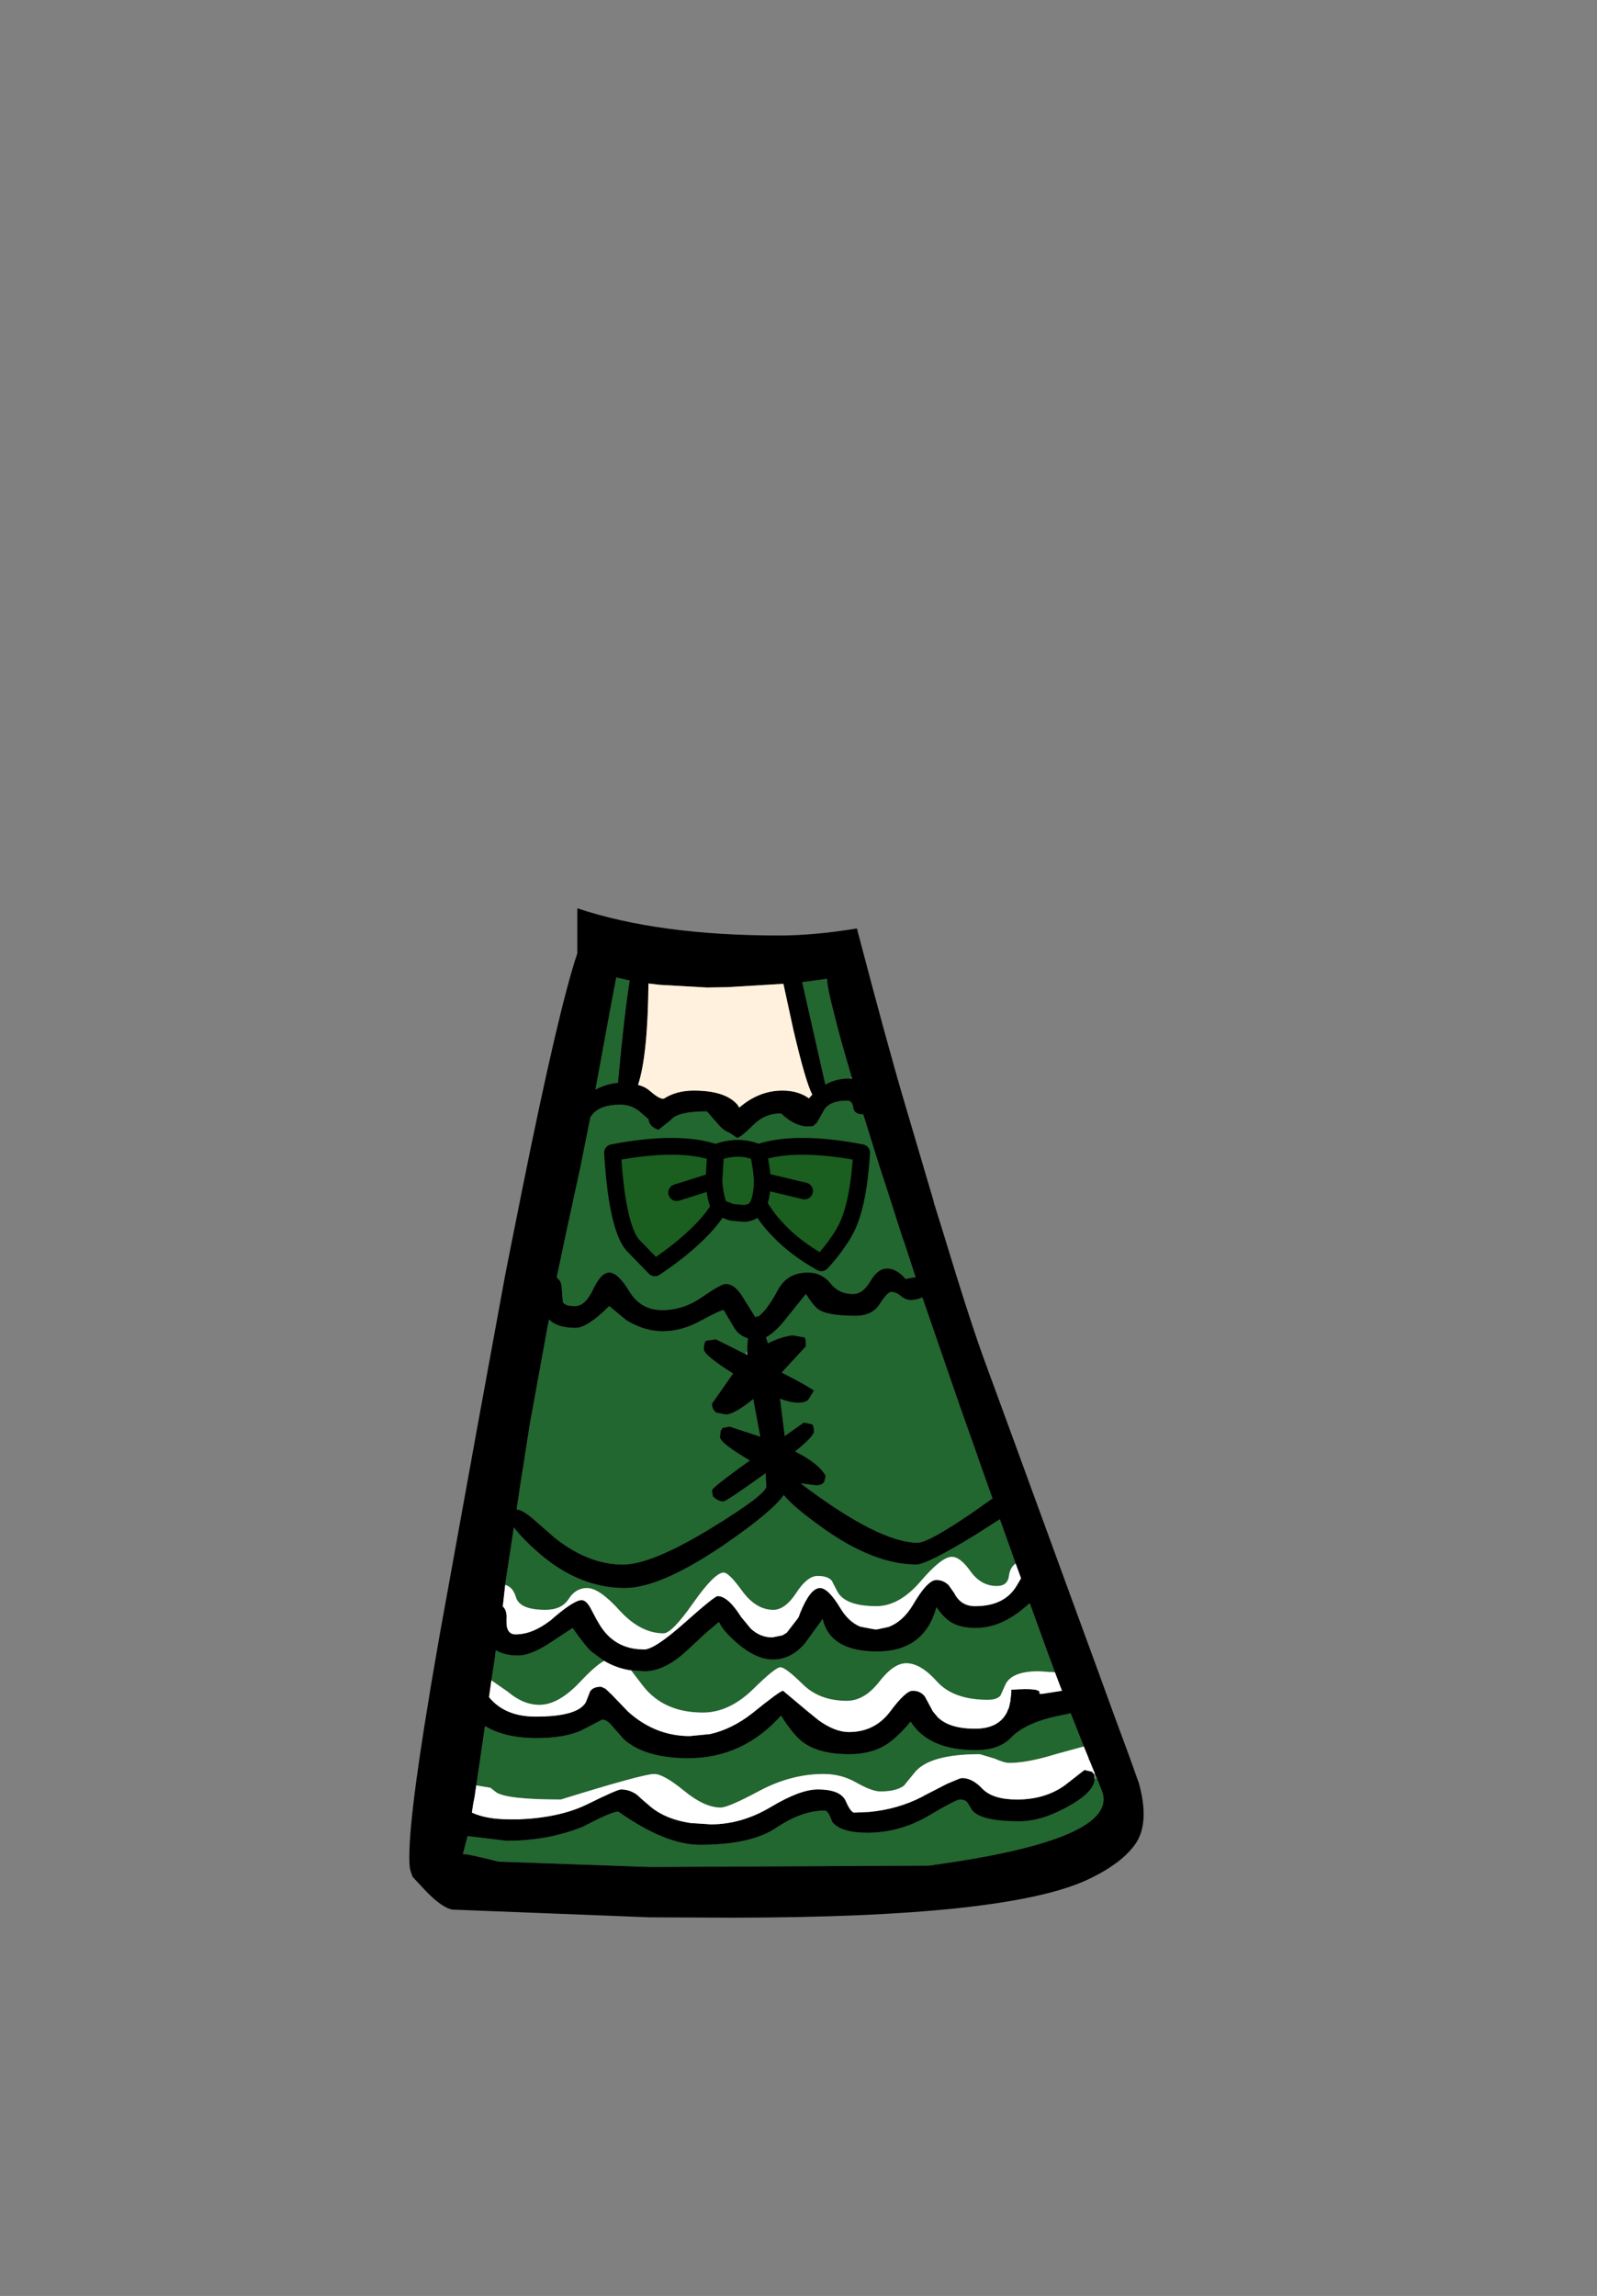 <?xml version="1.0" encoding="UTF-8" standalone="no"?>
<svg xmlns:xlink="http://www.w3.org/1999/xlink" height="342.0px" width="237.9px" xmlns="http://www.w3.org/2000/svg">
  <rect width="100%" height="100%" fill="#808080" stroke="none"/>
  <g transform="matrix(1, 0, 0, 1, 118.05, 273.9)">
    <use height="150.35" transform="matrix(1.0, 0.0, 0.0, 1.0, -57.05, -138.6)" width="109.35" xlink:href="#shape0"/>
  </g>
  <defs>
    <g id="shape0" transform="matrix(1, 0, 0, 1, 57.05, 138.6)">
      <path d="M8.45 -113.25 Q6.5 -113.25 4.9 -112.35 L1.45 -127.6 5.15 -128.1 5.15 -128.05 Q5.2 -126.75 6.15 -123.1 7.05 -119.4 8.85 -113.35 L8.45 -113.25 M-18.0 -107.2 Q-16.9 -108.35 -12.75 -108.35 L-11.25 -106.65 Q-10.35 -105.5 -9.35 -105.15 L-8.25 -104.4 Q-7.65 -104.5 -5.8 -106.35 -4.1 -108.05 -1.7 -108.05 0.35 -106.1 2.3 -106.1 L2.8 -106.15 2.9 -106.1 3.1 -106.2 3.6 -106.6 4.35 -107.9 4.7 -108.55 Q5.55 -109.95 8.15 -109.95 8.95 -109.95 9.05 -108.9 9.2 -107.9 10.55 -107.9 L12.7 -101.0 13.0 -100.05 14.0 -97.0 16.4 -89.5 16.6 -89.0 18.25 -83.95 18.3 -83.65 16.85 -83.4 Q15.5 -84.95 14.1 -84.95 12.7 -84.95 11.6 -83.05 10.5 -81.15 9.0 -81.15 6.9 -81.15 5.65 -82.75 4.35 -84.35 2.3 -84.35 -0.75 -84.35 -2.15 -81.8 -3.8 -78.7 -5.15 -77.75 L-5.25 -77.9 -5.5 -77.65 -7.25 -80.45 Q-8.5 -82.65 -9.95 -82.65 -10.65 -82.65 -13.45 -80.7 -16.25 -78.75 -19.4 -78.75 -22.6 -78.75 -24.3 -81.55 -26.0 -84.35 -27.3 -84.35 -28.5 -84.35 -29.7 -81.85 -30.85 -79.35 -32.4 -79.35 -33.9 -79.35 -34.2 -79.95 L-34.4 -82.4 Q-34.55 -83.25 -35.1 -83.55 L-35.05 -83.95 -33.6 -90.8 -31.5 -100.45 -31.5 -100.5 -30.1 -107.5 -29.75 -107.95 Q-28.55 -109.35 -25.65 -109.35 -23.75 -109.35 -22.4 -108.0 L-21.45 -107.2 Q-21.35 -106.05 -19.95 -105.6 L-18.2 -107.0 -18.15 -107.0 -18.0 -107.2 M1.7 -74.7 L0.0 -75.0 Q-1.85 -74.75 -3.65 -73.8 L-3.95 -74.7 Q-2.7 -75.35 -1.3 -77.05 L2.0 -81.15 Q3.0 -79.55 3.8 -78.9 5.15 -77.9 9.35 -77.9 11.9 -77.9 13.0 -79.65 14.15 -81.45 14.7 -81.45 15.45 -81.45 16.15 -80.85 16.85 -80.25 17.6 -80.25 18.5 -80.25 19.35 -80.65 L24.85 -64.7 26.05 -61.3 27.35 -57.65 27.6 -56.9 29.8 -50.7 26.9 -48.65 Q20.25 -44.1 18.65 -44.1 12.9 -44.1 1.2 -52.95 L3.5 -52.65 Q4.45 -52.65 4.75 -53.2 L4.95 -54.05 Q3.95 -55.9 0.4 -57.7 3.2 -59.95 3.2 -60.65 3.2 -61.6 2.9 -61.75 L1.7 -62.0 -1.15 -60.0 -1.85 -65.55 Q-0.25 -64.95 0.8 -64.95 2.0 -64.95 2.4 -65.45 L3.2 -66.75 Q2.4 -67.4 -1.6 -69.45 L2.0 -73.35 Q2.0 -74.85 1.7 -74.7 M-42.8 -37.85 L-41.5 -46.4 Q-40.3 -44.75 -37.65 -42.45 -31.7 -37.35 -24.95 -37.35 -19.6 -37.35 -9.95 -43.95 -2.95 -48.8 -1.3 -51.2 0.15 -49.4 4.65 -46.2 12.2 -40.85 18.45 -40.85 20.05 -40.85 27.3 -45.3 L30.9 -47.6 33.25 -41.0 Q32.4 -40.4 32.25 -39.15 32.05 -37.65 30.45 -37.65 28.1 -37.65 26.55 -39.8 25.0 -42.0 23.75 -42.0 22.2 -42.0 19.05 -38.3 15.9 -34.65 12.5 -34.65 7.8 -34.65 6.65 -36.9 L5.85 -38.45 Q5.25 -39.15 3.75 -39.15 2.2 -39.15 0.55 -36.6 -1.1 -34.1 -2.85 -34.1 -5.4 -34.1 -7.45 -36.85 -9.45 -39.65 -10.25 -39.65 -11.6 -39.65 -14.8 -35.1 -17.95 -30.6 -19.2 -30.6 -22.6 -30.6 -25.7 -33.95 -28.75 -37.35 -30.6 -37.35 -32.3 -37.35 -33.35 -35.7 -34.4 -34.1 -36.8 -34.1 -40.65 -34.1 -41.2 -36.0 -41.65 -37.5 -42.75 -37.8 L-42.8 -37.85 M-24.05 -25.1 L-22.05 -24.95 Q-19.05 -24.95 -15.75 -28.0 L-15.7 -28.05 -12.9 -30.65 -10.95 -32.3 Q-10.4 -31.0 -8.2 -29.1 -5.4 -26.7 -2.9 -26.7 -0.2 -26.7 1.85 -29.1 L4.5 -32.75 Q5.6 -27.9 12.6 -27.9 19.65 -27.9 21.45 -34.5 22.1 -33.5 22.9 -32.8 24.4 -31.4 27.3 -31.4 31.05 -31.4 34.65 -34.5 L35.35 -35.1 38.25 -27.1 38.65 -26.05 39.1 -24.8 36.65 -24.95 Q32.5 -24.95 31.65 -22.8 L31.0 -21.35 Q30.5 -20.7 29.1 -20.7 24.0 -20.7 21.55 -23.4 19.1 -26.15 16.95 -26.15 15.05 -26.15 12.9 -23.35 10.7 -20.55 8.1 -20.55 4.0 -20.55 1.5 -23.05 -1.05 -25.55 -1.8 -25.55 -2.55 -25.55 -6.0 -22.15 -9.5 -18.8 -13.35 -18.8 -19.15 -18.8 -22.25 -22.75 L-24.05 -25.1 M-44.85 -23.6 L-44.35 -26.8 -44.2 -28.1 Q-42.95 -27.3 -40.85 -27.3 -39.15 -27.3 -36.55 -28.9 L-32.75 -31.4 Q-30.75 -28.55 -29.85 -27.8 L-28.05 -26.5 Q-29.3 -25.85 -31.65 -23.35 -34.85 -19.95 -37.7 -19.95 -40.1 -19.95 -42.4 -21.9 L-44.85 -23.6 M-47.1 -7.95 L-45.8 -16.8 Q-42.85 -15.0 -38.15 -15.0 -33.55 -15.0 -31.05 -16.35 L-28.35 -17.75 Q-27.65 -17.75 -26.9 -16.85 L-25.15 -14.85 Q-22.0 -12.0 -15.5 -12.0 -7.4 -12.0 -1.7 -18.35 -0.3 -16.1 1.0 -14.85 3.4 -12.6 8.45 -12.6 12.4 -12.6 14.9 -14.7 16.25 -15.8 17.6 -17.45 20.3 -13.2 27.3 -13.2 30.8 -13.2 32.6 -15.1 34.85 -17.45 40.55 -18.5 L41.45 -18.7 43.4 -13.75 39.2 -12.6 Q35.0 -11.3 32.3 -11.3 31.55 -11.3 30.1 -11.95 L27.9 -12.6 Q20.3 -12.6 18.15 -9.8 L16.6 -7.9 Q15.45 -7.05 13.1 -7.05 11.85 -7.05 9.55 -8.35 7.3 -9.65 4.65 -9.65 -0.2 -9.65 -4.9 -7.15 -9.55 -4.65 -10.7 -4.65 -13.1 -4.65 -16.15 -7.15 -19.2 -9.65 -20.6 -9.65 -22.25 -9.65 -34.5 -5.85 -42.45 -5.85 -44.1 -6.9 L-45.0 -7.6 -47.1 -7.95 M45.35 -9.0 L46.05 -7.25 Q49.1 0.1 20.3 4.0 L-21.25 4.2 -43.8 3.4 Q-48.7 2.15 -49.1 2.3 L-48.4 -0.4 -42.6 0.3 Q-36.3 0.3 -31.1 -1.85 -26.95 -4.05 -25.95 -4.05 -18.9 0.9 -13.8 0.9 -6.15 0.9 -2.4 -1.65 1.4 -4.2 4.8 -4.2 5.35 -4.2 5.9 -2.55 7.15 -0.9 11.15 -0.9 15.9 -0.9 20.15 -3.35 24.35 -5.85 24.95 -5.85 25.75 -5.85 26.1 -5.35 L26.8 -4.2 Q28.2 -2.6 33.8 -2.6 37.1 -2.6 41.05 -4.8 45.0 -7.0 45.0 -8.9 L45.35 -9.0 M-26.25 -128.3 L-24.25 -127.85 Q-25.05 -122.9 -26.0 -112.6 -27.6 -112.5 -29.35 -111.6 L-27.1 -123.8 -26.25 -128.3 M-7.0 -72.2 L-11.4 -74.4 -12.85 -74.2 Q-13.2 -73.95 -13.2 -72.9 -13.2 -72.05 -8.85 -69.3 L-12.0 -64.8 Q-12.0 -64.05 -11.4 -63.5 L-9.95 -63.2 Q-8.65 -63.2 -5.85 -65.5 L-5.3 -62.6 -4.8 -59.9 -9.35 -61.4 -10.4 -61.2 -10.7 -60.75 -10.8 -59.85 Q-10.8 -58.95 -6.35 -56.35 -12.0 -52.3 -12.0 -51.9 L-11.85 -51.0 Q-11.1 -50.25 -10.25 -50.25 -9.85 -50.25 -4.0 -54.45 L-3.9 -52.5 Q-3.9 -51.3 -12.15 -46.25 -21.0 -40.85 -25.25 -40.85 -30.5 -40.85 -35.55 -44.95 L-38.75 -47.75 Q-40.3 -49.05 -41.1 -49.05 L-40.25 -54.65 -40.15 -55.2 -39.2 -61.3 -39.0 -62.5 -38.8 -63.55 -36.45 -76.45 -36.25 -77.35 Q-35.05 -76.1 -32.3 -76.1 -30.55 -76.1 -27.3 -79.35 L-24.75 -77.25 Q-22.05 -75.6 -19.35 -75.6 -16.45 -75.6 -13.6 -77.2 -10.75 -78.75 -10.25 -78.75 L-8.65 -76.05 Q-7.95 -74.95 -6.65 -74.55 L-6.75 -72.75 -7.0 -72.2" fill="#21672f" fill-rule="evenodd" stroke="none"/>
      <path d="M8.85 -113.35 Q7.05 -119.4 6.15 -123.1 5.2 -126.75 5.15 -128.05 L5.15 -128.1 1.45 -127.6 4.9 -112.35 Q6.5 -113.25 8.45 -113.25 L8.9 -113.2 8.85 -113.35 M18.25 -83.95 L16.6 -89.0 16.4 -89.5 14.0 -97.0 13.0 -100.05 12.7 -101.0 10.55 -107.9 Q9.2 -107.9 9.05 -108.9 8.95 -109.95 8.15 -109.95 5.55 -109.95 4.7 -108.55 L4.35 -107.9 3.6 -106.6 3.1 -106.2 2.9 -106.1 2.8 -106.15 2.3 -106.1 Q0.35 -106.1 -1.7 -108.05 -4.1 -108.05 -5.8 -106.35 -7.65 -104.5 -8.25 -104.4 L-9.35 -105.15 Q-10.35 -105.5 -11.25 -106.65 L-12.75 -108.35 Q-16.9 -108.35 -18.0 -107.2 L-18.15 -107.05 -18.15 -107.0 -18.2 -107.0 -19.95 -105.6 Q-21.35 -106.05 -21.45 -107.2 L-22.4 -108.0 Q-23.75 -109.35 -25.65 -109.35 -28.55 -109.35 -29.75 -107.95 L-30.1 -107.5 -31.5 -100.5 -31.5 -100.45 -33.6 -90.8 -35.05 -83.95 -35.1 -83.55 Q-34.55 -83.25 -34.4 -82.4 L-34.2 -79.95 Q-33.9 -79.35 -32.4 -79.35 -30.85 -79.35 -29.7 -81.85 -28.5 -84.35 -27.3 -84.35 -26.0 -84.35 -24.3 -81.55 -22.6 -78.75 -19.4 -78.75 -16.25 -78.75 -13.45 -80.7 -10.65 -82.65 -9.95 -82.65 -8.5 -82.65 -7.25 -80.45 L-5.5 -77.65 -5.25 -77.9 -5.15 -77.75 Q-3.8 -78.7 -2.15 -81.8 -0.75 -84.35 2.3 -84.35 4.35 -84.35 5.65 -82.75 6.9 -81.15 9.0 -81.15 10.5 -81.15 11.6 -83.05 12.7 -84.95 14.1 -84.95 15.5 -84.95 16.85 -83.4 L18.3 -83.65 18.35 -83.65 18.25 -83.95 M-7.9 -108.95 L-7.2 -109.5 Q-4.55 -111.45 -1.5 -111.45 0.85 -111.45 2.45 -110.3 L2.95 -110.85 Q1.95 -112.75 0.15 -120.45 L-1.35 -127.35 -9.75 -126.85 -12.75 -126.8 -19.75 -127.2 -21.45 -127.4 Q-21.55 -116.7 -23.0 -112.3 -22.0 -112.05 -21.3 -111.45 -19.9 -110.25 -19.35 -110.25 L-19.15 -110.25 Q-17.3 -111.45 -14.7 -111.45 -10.0 -111.45 -8.2 -109.35 L-7.95 -108.85 -7.9 -108.95 M19.25 -101.0 L21.05 -94.9 21.05 -94.8 22.7 -89.5 22.85 -89.0 24.4 -83.95 Q27.0 -75.6 28.6 -71.25 L32.25 -61.3 41.4 -36.25 45.7 -24.5 47.9 -18.45 49.95 -12.9 51.6 -8.3 Q52.6 -4.7 52.2 -2.15 51.95 -0.55 51.2 0.6 49.2 3.6 44.15 6.0 32.15 11.75 -9.15 11.75 L-21.25 11.7 -50.65 10.55 Q-52.15 10.3 -54.55 7.85 L-56.6 5.65 -56.95 4.6 -57.0 4.3 Q-57.55 -0.6 -54.05 -21.6 L-53.85 -22.85 -52.65 -29.8 -52.55 -30.4 -52.05 -33.15 -46.95 -61.3 -42.8 -83.95 -41.8 -89.0 -40.2 -97.0 Q-34.85 -123.55 -32.05 -131.9 L-32.05 -138.6 Q-19.9 -134.55 -2.0 -134.55 3.25 -134.55 9.6 -135.6 14.05 -118.6 16.65 -109.8 L19.25 -101.0 M1.7 -74.7 Q2.0 -74.85 2.0 -73.35 L-1.6 -69.45 Q2.4 -67.4 3.2 -66.75 L2.4 -65.45 Q2.0 -64.95 0.8 -64.95 -0.25 -64.95 -1.85 -65.55 L-1.15 -60.0 1.7 -62.0 2.9 -61.75 Q3.2 -61.6 3.2 -60.65 3.2 -59.95 0.4 -57.7 3.95 -55.9 4.95 -54.05 L4.75 -53.2 Q4.45 -52.65 3.5 -52.65 L1.2 -52.95 Q12.9 -44.1 18.65 -44.1 20.25 -44.1 26.9 -48.65 L29.8 -50.7 27.6 -56.9 27.35 -57.65 26.05 -61.3 24.85 -64.7 19.35 -80.65 Q18.5 -80.25 17.6 -80.25 16.85 -80.25 16.15 -80.85 15.45 -81.45 14.7 -81.45 14.15 -81.45 13.0 -79.65 11.9 -77.9 9.35 -77.9 5.15 -77.9 3.8 -78.9 3.0 -79.55 2.0 -81.15 L-1.3 -77.05 Q-2.7 -75.35 -3.95 -74.7 L-3.65 -73.8 Q-1.85 -74.75 0.0 -75.0 L1.7 -74.7 M33.25 -41.0 L30.9 -47.6 27.3 -45.3 Q20.05 -40.85 18.45 -40.85 12.2 -40.85 4.65 -46.2 0.15 -49.4 -1.3 -51.2 -2.95 -48.8 -9.95 -43.95 -19.6 -37.35 -24.95 -37.35 -31.7 -37.35 -37.65 -42.45 -40.3 -44.75 -41.5 -46.4 L-42.8 -37.85 -42.8 -37.75 -43.15 -34.6 Q-42.5 -34.05 -42.6 -32.7 L-42.6 -32.3 Q-42.6 -30.45 -41.25 -30.45 -39.95 -30.45 -38.6 -31.0 -37.3 -31.55 -35.95 -32.6 L-35.5 -33.0 Q-32.5 -35.55 -31.4 -35.55 -30.75 -35.55 -30.1 -34.4 L-29.2 -32.7 -28.7 -31.85 Q-26.7 -28.6 -23.05 -28.25 L-22.1 -28.2 Q-20.55 -28.2 -16.1 -32.15 -11.6 -36.15 -11.15 -36.15 -9.6 -36.15 -7.65 -33.05 L-6.25 -31.35 Q-4.85 -30.0 -3.0 -30.0 L-1.55 -30.3 -1.5 -30.3 -0.85 -30.7 0.85 -32.9 0.95 -33.1 1.15 -33.65 Q2.65 -37.35 4.1 -37.35 5.35 -37.35 7.2 -34.25 8.4 -32.3 10.1 -31.6 L12.2 -31.2 12.65 -31.2 14.3 -31.55 Q16.45 -32.35 17.95 -34.85 20.1 -38.55 21.45 -38.55 22.45 -38.55 23.25 -37.8 L24.1 -36.6 Q25.05 -34.7 27.1 -34.65 L27.2 -34.65 Q31.6 -34.65 33.4 -37.7 L34.05 -38.8 33.25 -41.0 M39.1 -24.8 L38.65 -26.05 38.25 -27.1 35.35 -35.1 34.65 -34.5 Q31.05 -31.4 27.3 -31.4 24.4 -31.4 22.9 -32.8 22.1 -33.5 21.45 -34.5 19.65 -27.9 12.6 -27.9 5.6 -27.9 4.5 -32.75 L1.85 -29.1 Q-0.2 -26.7 -2.9 -26.7 -5.4 -26.7 -8.2 -29.1 -10.4 -31.0 -10.95 -32.3 L-12.9 -30.65 -15.7 -28.05 -15.75 -28.0 Q-19.05 -24.95 -22.05 -24.95 L-24.05 -25.1 -24.15 -25.1 -24.2 -25.1 Q-26.3 -25.45 -28.05 -26.5 L-29.85 -27.8 Q-30.75 -28.55 -32.75 -31.4 L-36.55 -28.9 Q-39.15 -27.3 -40.85 -27.3 -42.95 -27.3 -44.2 -28.1 L-44.35 -26.8 -44.85 -23.6 -45.2 -21.1 Q-42.85 -18.2 -38.25 -18.2 -31.9 -18.2 -30.75 -20.4 L-30.15 -21.95 Q-29.7 -22.65 -28.5 -22.65 L-27.85 -22.35 -26.95 -21.5 -24.5 -18.95 Q-20.45 -15.3 -15.3 -15.3 L-12.25 -15.6 Q-9.0 -16.35 -6.05 -18.65 -1.85 -22.05 -1.4 -22.05 L2.3 -18.95 3.9 -17.65 Q6.35 -15.9 8.4 -15.9 12.25 -15.9 14.55 -18.95 16.85 -22.05 17.9 -22.05 19.1 -22.05 19.75 -21.15 L20.8 -19.2 20.9 -19.0 21.65 -18.1 Q23.4 -16.4 27.2 -16.4 30.65 -16.4 31.9 -18.75 L32.25 -19.55 32.45 -20.45 32.6 -21.8 32.6 -22.2 Q37.35 -22.55 36.75 -21.6 L37.3 -21.6 40.15 -22.05 39.8 -22.95 39.1 -24.8 M43.4 -13.75 L41.45 -18.7 40.55 -18.5 Q34.85 -17.45 32.6 -15.1 30.8 -13.2 27.3 -13.2 20.3 -13.2 17.6 -17.45 16.25 -15.8 14.9 -14.7 12.4 -12.6 8.45 -12.6 3.4 -12.6 1.0 -14.85 -0.3 -16.1 -1.7 -18.35 -7.4 -12.0 -15.5 -12.0 -22.0 -12.0 -25.15 -14.85 L-26.9 -16.85 Q-27.65 -17.75 -28.35 -17.75 L-31.05 -16.35 Q-33.55 -15.0 -38.15 -15.0 -42.85 -15.0 -45.8 -16.8 L-47.1 -7.95 -47.2 -7.3 -47.35 -6.25 -47.55 -5.25 -47.75 -3.9 Q-45.6 -2.9 -42.15 -2.9 L-40.7 -2.9 Q-34.7 -3.15 -30.65 -5.1 -26.1 -7.35 -25.55 -7.35 -24.25 -7.35 -23.15 -6.55 L-22.5 -5.95 -21.1 -4.75 Q-18.85 -2.9 -15.2 -2.35 L-12.15 -2.15 Q-7.55 -2.15 -3.2 -4.75 1.15 -7.35 3.75 -7.35 7.2 -7.35 7.95 -5.6 L8.2 -5.05 Q8.8 -3.9 9.2 -3.9 L11.45 -4.0 Q15.7 -4.4 19.3 -6.25 L19.65 -6.45 23.05 -8.2 24.85 -8.95 25.05 -9.0 25.25 -9.05 Q26.8 -9.05 28.3 -7.45 29.85 -5.85 33.45 -5.85 37.6 -5.85 40.55 -7.95 L43.5 -10.25 44.55 -10.0 44.65 -9.95 44.9 -9.65 45.0 -8.9 Q45.0 -7.0 41.05 -4.8 37.1 -2.6 33.8 -2.6 28.2 -2.6 26.8 -4.2 L26.1 -5.35 Q25.75 -5.85 24.95 -5.85 24.35 -5.85 20.15 -3.35 15.9 -0.9 11.15 -0.9 7.15 -0.9 5.9 -2.55 5.35 -4.2 4.8 -4.2 1.4 -4.2 -2.4 -1.65 -6.15 0.9 -13.8 0.9 -18.9 0.9 -25.95 -4.05 -26.95 -4.05 -31.1 -1.85 -36.3 0.3 -42.6 0.3 L-48.4 -0.4 -49.1 2.3 Q-48.7 2.15 -43.8 3.4 L-21.25 4.2 20.3 4.0 Q49.1 0.1 46.05 -7.25 L45.35 -9.0 45.05 -9.7 44.3 -11.55 44.15 -11.85 44.1 -12.05 43.4 -13.75 M-26.25 -128.3 L-27.1 -123.8 -29.35 -111.6 Q-27.6 -112.5 -26.0 -112.6 -25.05 -122.9 -24.25 -127.85 L-26.25 -128.3 M-6.75 -72.75 L-6.65 -74.55 Q-7.95 -74.95 -8.65 -76.05 L-10.25 -78.75 Q-10.75 -78.75 -13.6 -77.2 -16.45 -75.6 -19.35 -75.6 -22.05 -75.6 -24.75 -77.25 L-27.3 -79.35 Q-30.55 -76.1 -32.3 -76.1 -35.05 -76.1 -36.25 -77.35 L-36.45 -76.45 -38.8 -63.55 -39.0 -62.5 -39.2 -61.3 -40.15 -55.2 -40.25 -54.65 -41.1 -49.05 Q-40.3 -49.05 -38.75 -47.75 L-35.55 -44.95 Q-30.5 -40.85 -25.25 -40.85 -21.0 -40.85 -12.15 -46.25 -3.9 -51.3 -3.9 -52.5 L-4.0 -54.45 Q-9.85 -50.25 -10.25 -50.25 -11.1 -50.25 -11.85 -51.0 L-12.0 -51.9 Q-12.0 -52.3 -6.35 -56.35 -10.8 -58.95 -10.8 -59.85 L-10.7 -60.75 -10.4 -61.2 -9.35 -61.4 -4.8 -59.9 -5.3 -62.6 -5.85 -65.5 Q-8.65 -63.2 -9.95 -63.2 L-11.4 -63.5 Q-12.0 -64.05 -12.0 -64.8 L-8.85 -69.3 Q-13.2 -72.05 -13.2 -72.9 -13.2 -73.95 -12.85 -74.2 L-11.4 -74.4 -7.0 -72.2 -6.7 -72.05 -6.75 -72.75" fill="#000000" fill-rule="evenodd" stroke="none"/>
      <path d="M-8.2 -109.35 Q-10.0 -111.45 -14.7 -111.45 -17.3 -111.45 -19.15 -110.25 L-19.35 -110.25 Q-19.9 -110.25 -21.3 -111.45 -22.0 -112.05 -23.0 -112.3 -21.55 -116.7 -21.45 -127.4 L-19.75 -127.2 -12.75 -126.8 -9.75 -126.85 -1.35 -127.35 0.15 -120.45 Q1.95 -112.75 2.95 -110.85 L2.45 -110.3 Q0.85 -111.45 -1.5 -111.45 -4.55 -111.45 -7.2 -109.5 L-7.9 -108.95 -8.2 -109.35" fill="#fff1dd" fill-rule="evenodd" stroke="none"/>
      <path d="M33.25 -41.0 L34.05 -38.8 33.4 -37.7 Q31.6 -34.65 27.2 -34.65 L27.1 -34.65 Q25.05 -34.7 24.1 -36.6 L23.25 -37.8 Q22.45 -38.55 21.45 -38.55 20.1 -38.55 17.95 -34.85 16.45 -32.35 14.3 -31.55 L12.65 -31.2 12.2 -31.2 10.1 -31.6 Q8.4 -32.3 7.2 -34.25 5.35 -37.35 4.1 -37.35 2.65 -37.35 1.15 -33.65 L0.95 -33.1 0.85 -32.9 -0.85 -30.7 -1.5 -30.3 -1.55 -30.3 -3.0 -30.0 Q-4.85 -30.0 -6.25 -31.35 L-7.65 -33.05 Q-9.6 -36.15 -11.15 -36.15 -11.6 -36.15 -16.1 -32.15 -20.55 -28.2 -22.1 -28.2 L-23.05 -28.25 Q-26.7 -28.6 -28.7 -31.85 L-29.2 -32.7 -30.1 -34.4 Q-30.75 -35.55 -31.4 -35.55 -32.5 -35.55 -35.5 -33.0 L-35.95 -32.6 Q-37.3 -31.55 -38.6 -31.0 -39.95 -30.45 -41.25 -30.45 -42.6 -30.45 -42.6 -32.3 L-42.6 -32.7 Q-42.5 -34.05 -43.15 -34.6 L-42.8 -37.75 -42.8 -37.85 -42.75 -37.8 Q-41.65 -37.5 -41.2 -36.0 -40.65 -34.1 -36.8 -34.1 -34.4 -34.1 -33.35 -35.7 -32.3 -37.35 -30.6 -37.35 -28.75 -37.35 -25.7 -33.95 -22.6 -30.6 -19.2 -30.6 -17.95 -30.6 -14.8 -35.1 -11.6 -39.65 -10.25 -39.65 -9.45 -39.65 -7.45 -36.85 -5.4 -34.1 -2.85 -34.1 -1.1 -34.1 0.55 -36.6 2.2 -39.15 3.75 -39.15 5.25 -39.15 5.85 -38.45 L6.65 -36.9 Q7.8 -34.65 12.5 -34.65 15.9 -34.65 19.05 -38.3 22.2 -42.0 23.75 -42.0 25.0 -42.0 26.55 -39.8 28.1 -37.65 30.45 -37.65 32.05 -37.65 32.25 -39.15 32.4 -40.4 33.25 -41.0 M-24.05 -25.1 L-22.25 -22.75 Q-19.15 -18.8 -13.35 -18.8 -9.5 -18.8 -6.0 -22.15 -2.55 -25.55 -1.8 -25.55 -1.05 -25.55 1.5 -23.05 4.0 -20.55 8.1 -20.55 10.7 -20.55 12.9 -23.35 15.05 -26.15 16.95 -26.15 19.1 -26.15 21.55 -23.4 24.0 -20.7 29.1 -20.7 30.5 -20.7 31.0 -21.35 L31.65 -22.8 Q32.5 -24.95 36.65 -24.95 L39.1 -24.8 39.8 -22.95 40.15 -22.05 37.3 -21.6 36.75 -21.6 Q37.35 -22.55 32.6 -22.2 L32.6 -21.8 32.45 -20.45 32.25 -19.55 31.9 -18.75 Q30.65 -16.4 27.2 -16.4 23.4 -16.4 21.65 -18.1 L20.9 -19.0 20.8 -19.2 19.75 -21.15 Q19.1 -22.05 17.9 -22.05 16.85 -22.05 14.55 -18.95 12.25 -15.9 8.4 -15.9 6.35 -15.9 3.9 -17.65 L2.3 -18.95 -1.4 -22.05 Q-1.85 -22.05 -6.05 -18.65 -9.0 -16.35 -12.25 -15.6 L-15.3 -15.3 Q-20.45 -15.3 -24.5 -18.95 L-26.95 -21.5 -27.85 -22.35 -28.5 -22.65 Q-29.7 -22.65 -30.15 -21.95 L-30.75 -20.4 Q-31.9 -18.2 -38.25 -18.2 -42.85 -18.2 -45.2 -21.1 L-44.85 -23.6 -42.4 -21.9 Q-40.1 -19.95 -37.7 -19.95 -34.85 -19.95 -31.65 -23.35 -29.3 -25.85 -28.05 -26.5 -26.3 -25.45 -24.2 -25.1 L-24.15 -25.1 -24.05 -25.1 M-47.1 -7.95 L-45.0 -7.6 -44.1 -6.9 Q-42.45 -5.85 -34.5 -5.85 -22.25 -9.65 -20.6 -9.65 -19.2 -9.65 -16.15 -7.15 -13.1 -4.65 -10.7 -4.65 -9.55 -4.65 -4.9 -7.15 -0.2 -9.65 4.65 -9.65 7.3 -9.65 9.55 -8.35 11.85 -7.05 13.1 -7.05 15.45 -7.05 16.6 -7.9 L18.15 -9.8 Q20.3 -12.6 27.9 -12.6 L30.1 -11.95 Q31.55 -11.3 32.3 -11.3 35.0 -11.3 39.2 -12.6 L43.4 -13.75 44.1 -12.05 44.15 -11.85 44.3 -11.55 45.05 -9.7 44.9 -9.65 44.65 -9.95 44.55 -10.0 43.5 -10.25 40.55 -7.95 Q37.6 -5.85 33.45 -5.85 29.85 -5.85 28.3 -7.45 26.8 -9.05 25.25 -9.05 L25.05 -9.0 24.85 -8.95 23.05 -8.2 19.65 -6.45 19.3 -6.25 Q15.7 -4.4 11.45 -4.0 L9.2 -3.9 Q8.8 -3.9 8.2 -5.05 L7.95 -5.6 Q7.2 -7.35 3.75 -7.35 1.15 -7.35 -3.2 -4.75 -7.55 -2.15 -12.15 -2.15 L-15.2 -2.35 Q-18.85 -2.9 -21.1 -4.75 L-22.5 -5.95 -23.15 -6.55 Q-24.25 -7.35 -25.55 -7.35 -26.1 -7.35 -30.65 -5.1 -34.7 -3.15 -40.7 -2.9 L-42.15 -2.9 Q-45.6 -2.9 -47.75 -3.9 L-47.55 -5.25 -47.35 -6.25 -47.2 -7.3 -47.1 -7.95" fill="#ffffff" fill-rule="evenodd" stroke="none"/>
      <path d="M4.3 -85.8 Q0.45 -87.95 -2.1 -90.65 -3.8 -92.4 -4.95 -94.4 L-4.95 -94.35 -5.45 -93.85 Q-6.15 -93.25 -7.1 -93.15 L-8.9 -93.3 -9.3 -93.4 -10.9 -94.05 Q-12.3 -91.7 -15.1 -89.2 -17.35 -87.15 -20.5 -85.05 L-23.85 -88.5 -24.15 -88.9 Q-26.2 -92.15 -26.8 -102.2 -16.95 -104.1 -11.45 -102.2 -8.0 -103.5 -5.1 -102.2 0.4 -104.1 10.3 -102.2 9.8 -93.8 7.65 -90.25 L7.55 -90.05 Q6.05 -87.65 4.3 -85.8 M1.8 -96.5 L-4.5 -98.0 Q-4.5 -95.85 -5.1 -94.45 L-5.45 -93.85 -5.1 -94.45 Q-4.5 -95.85 -4.5 -98.0 -4.55 -99.85 -5.1 -102.2 -4.55 -99.85 -4.5 -98.0 L1.8 -96.5 M-11.7 -98.0 L-11.45 -102.2 -11.7 -98.0 Q-11.6 -95.85 -10.9 -94.05 -11.6 -95.85 -11.7 -98.0 L-17.25 -96.25 -11.7 -98.0" fill="#1a5e20" fill-rule="evenodd" stroke="none"/>
      <path d="M4.3 -85.8 Q0.45 -87.95 -2.1 -90.65 -3.8 -92.4 -4.95 -94.4 L-4.95 -94.35 -5.45 -93.85 Q-6.15 -93.25 -7.1 -93.15 L-8.9 -93.3 -9.3 -93.4 -10.9 -94.05 Q-12.3 -91.7 -15.1 -89.2 -17.35 -87.15 -20.5 -85.05 L-23.85 -88.5 -24.15 -88.9 Q-26.2 -92.15 -26.8 -102.2 -16.95 -104.1 -11.45 -102.2 -8.0 -103.5 -5.1 -102.2 0.4 -104.1 10.3 -102.2 9.8 -93.8 7.65 -90.25 L7.55 -90.05 Q6.05 -87.65 4.3 -85.8 M-5.45 -93.85 L-5.1 -94.45 Q-4.5 -95.85 -4.5 -98.0 -4.55 -99.85 -5.1 -102.2 M-10.9 -94.05 Q-11.6 -95.85 -11.7 -98.0 L-17.25 -96.25 M-11.45 -102.2 L-11.7 -98.0 M-4.5 -98.0 L1.8 -96.5" fill="none" stroke="#000000" stroke-linecap="round" stroke-linejoin="round" stroke-width="2.5"/>
    </g>
  </defs>
</svg>
